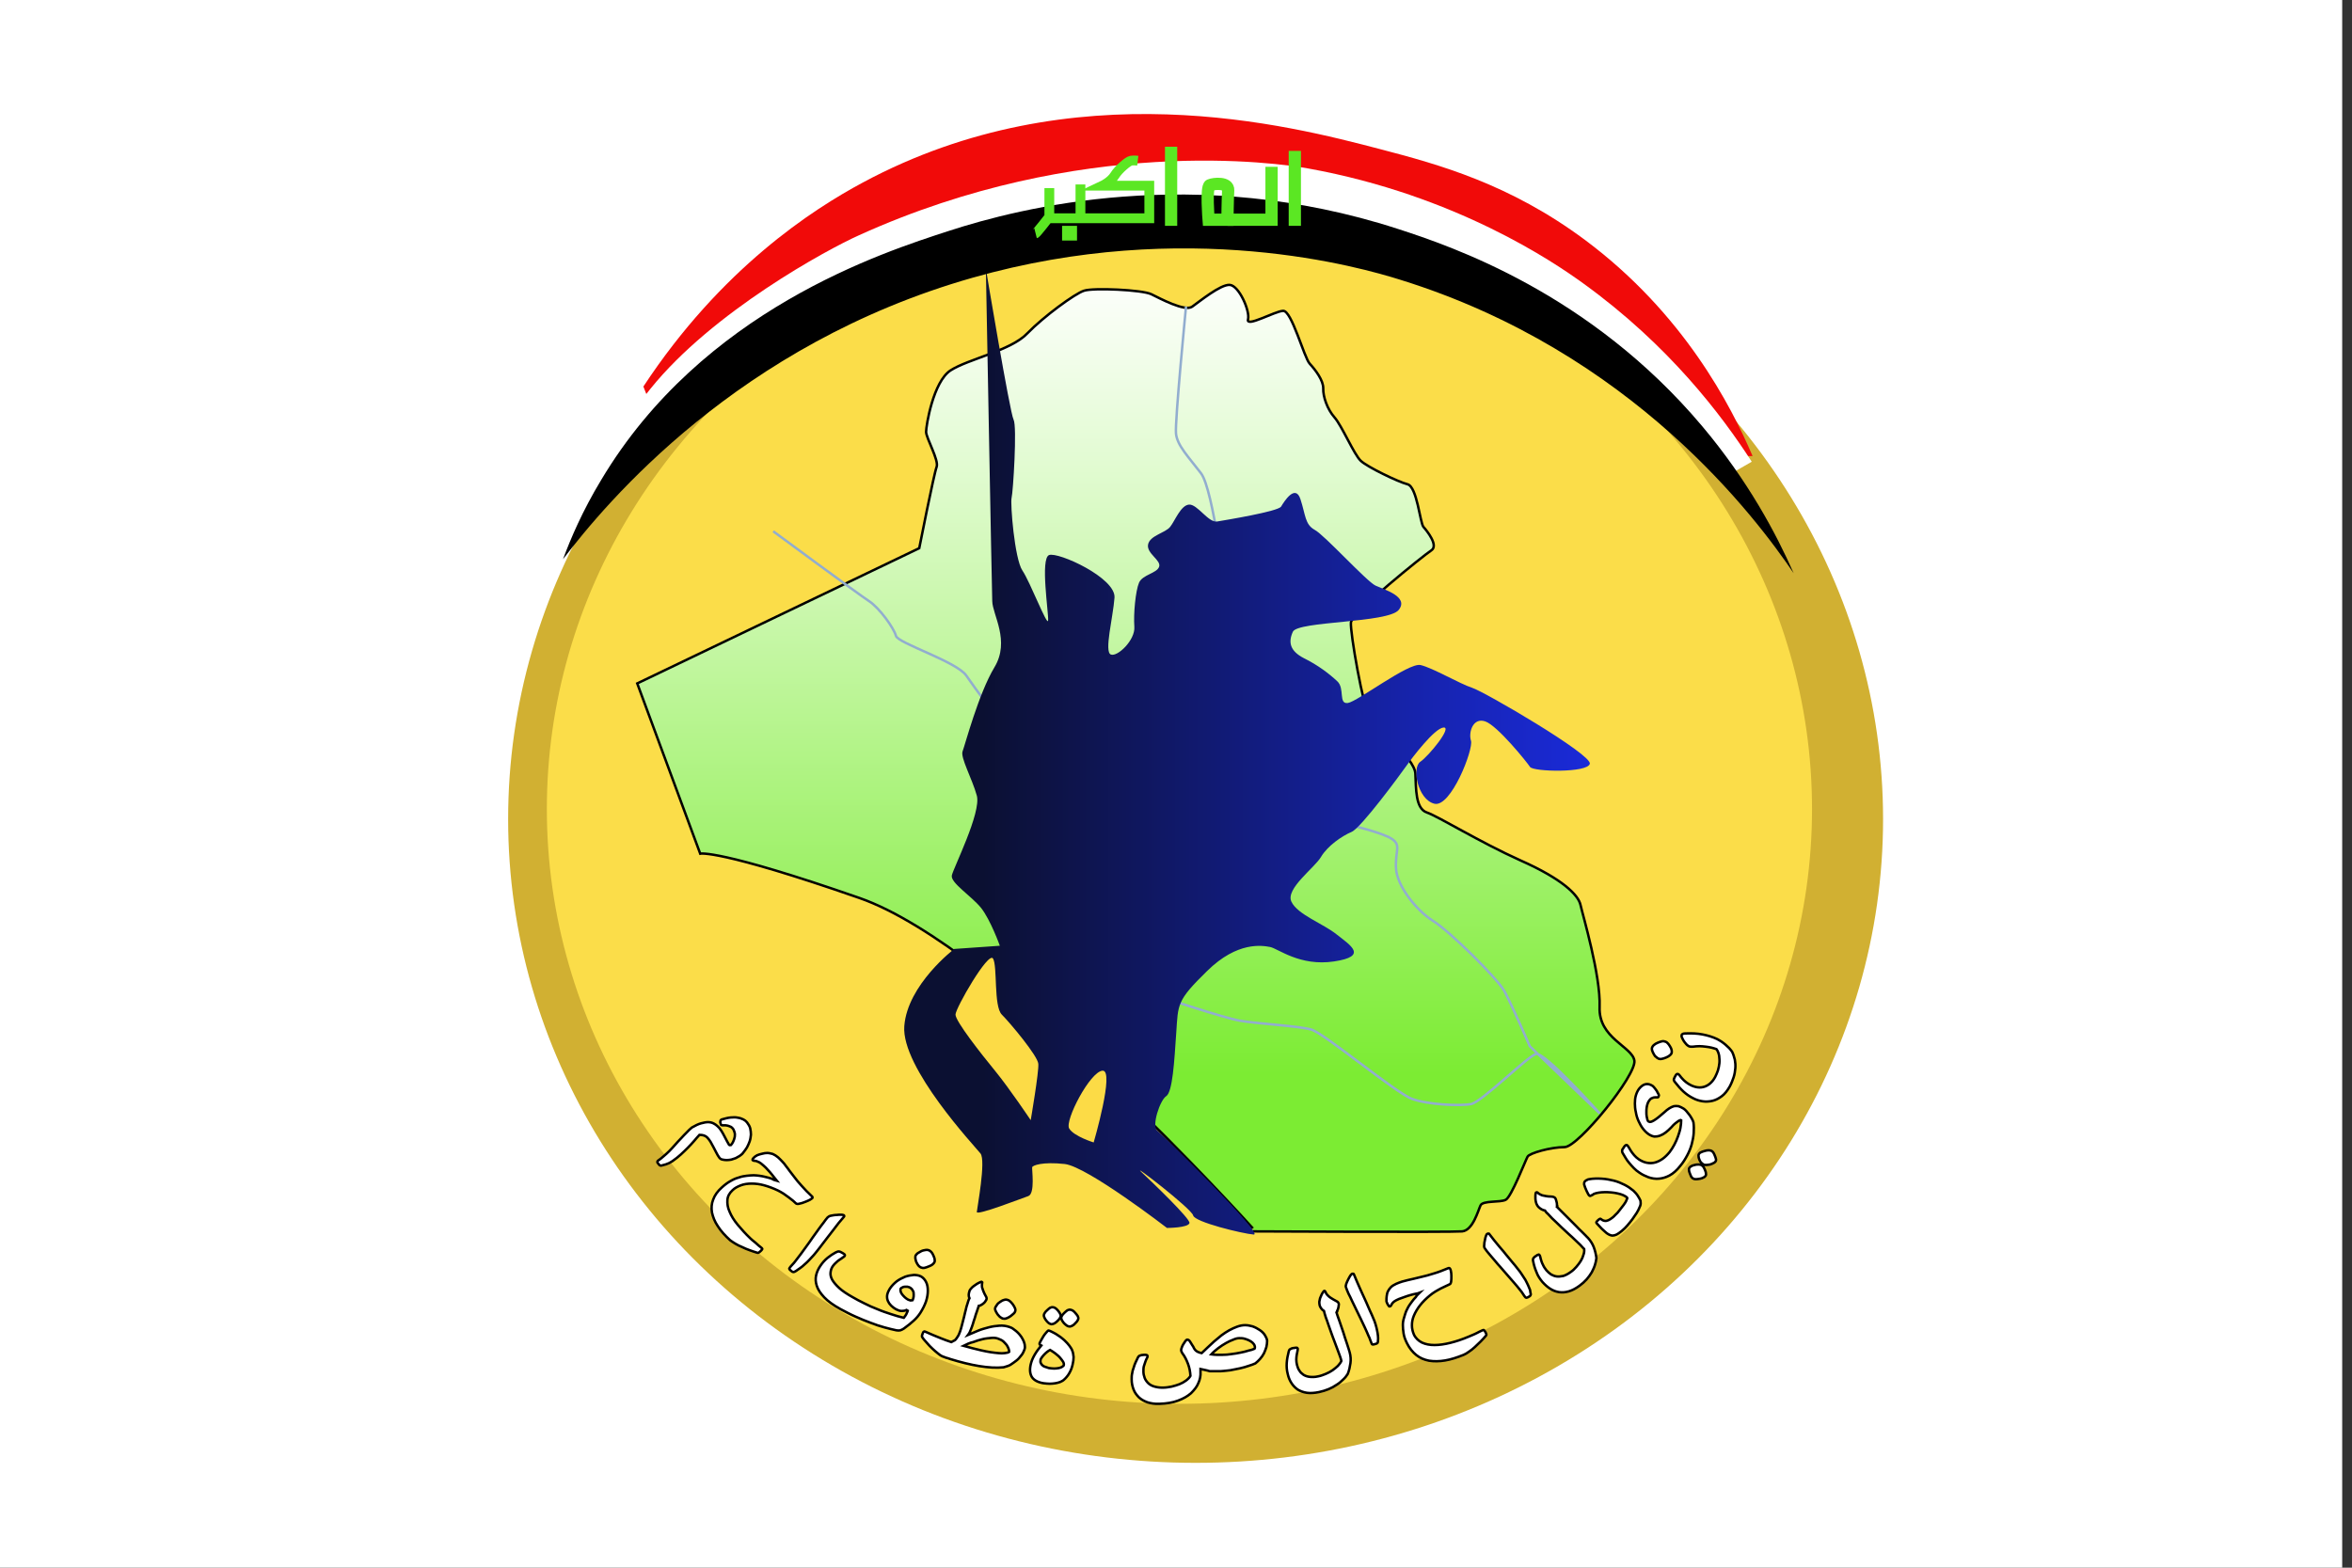 <?xml version="1.0" encoding="utf-8"?>
<!-- Generator: Adobe Illustrator 26.3.1, SVG Export Plug-In . SVG Version: 6.00 Build 0)  -->
<svg version="1.1" id="Layer_1" xmlns="http://www.w3.org/2000/svg" xmlns:xlink="http://www.w3.org/1999/xlink" x="0px" y="0px"
	 viewBox="0 0 960 640" style="enable-background:new 0 0 960 640;" xml:space="preserve">
<rect x="0" y="0" width="960" height="640" fill="#333333" stroke="none"/>
<style type="text/css">
	.st0{fill:#FFFFFF;}
	.st1{fill:#D1B032;}
	.st2{fill:#FBDD49;}
	.st3{fill:url(#SVGID_1_);stroke:#000000;stroke-miterlimit:10;}
	.st4{fill:#FFFFFF;stroke:#000000;stroke-miterlimit:10;}
	.st5{fill:none;stroke:#92ADCF;stroke-miterlimit:10;}
	.st6{fill:url(#SVGID_00000001646970558621547710000009147676498802802578_);}
	.st7{fill:#F10A09;}
	.st8{fill:#FCDB46;}
	.st9{fill:none;stroke:#5BE723;stroke-width:4;stroke-miterlimit:10;}
	.st10{fill:#5BE723;}
	.st11{fill:none;stroke:#5BE723;stroke-width:5;stroke-miterlimit:10;}
	.st12{fill:none;}
</style>
<rect class="st0" width="956" height="640"/>
<ellipse class="st1" cx="488" cy="334.4" rx="280.6" ry="262.8"/>
<ellipse class="st2" cx="481.4" cy="330.3" rx="258.2" ry="242.8"/>
<linearGradient id="SVGID_1_" gradientUnits="userSpaceOnUse" x1="463.612" y1="113.313" x2="463.612" y2="533.199" gradientTransform="matrix(1 0 0 -1 0 642)">
	<stop  offset="0.215" style="stop-color:#7CEC33"/>
	<stop  offset="0.379" style="stop-color:#99F060"/>
	<stop  offset="0.809" style="stop-color:#E2FBD2"/>
	<stop  offset="1" style="stop-color:#FFFFFF"/>
</linearGradient>
<path class="st3" d="M511.4,501.5c0,0-103.2-114.9-160.6-134.9s-65-18.1-65-18.1L260.1,279l115.1-55.2c0,0,6-30.4,7.1-33.2
	c1-2.7-4.3-11.8-4.3-14.3s2.9-20.5,10-25.1s24.7-8.1,31.3-15.1c6.7-6.9,19.4-16.2,23.1-17.4c3.7-1.3,23.8-0.4,27.5,1.4
	s13.7,7.2,16.7,5.1s11.5-9.1,15.3-8.9s8.4,10.7,7.5,14.1c-0.9,3.4,10.8-3.3,14.3-3.5c3.5-0.3,8.6,19.2,10.9,21.6
	c2.3,2.5,5.6,6.8,5.5,10.1s1.6,8.4,4.6,11.8c3,3.4,8,15.2,10.7,17.7c2.6,2.5,15.2,8.6,19.1,9.6c3.9,1,5.1,15.8,6.5,17.4
	c1.4,1.6,6.3,7.6,3.2,9.6s-32.4,25.6-32.8,29.4c-0.4,3.8,5,35,7.7,39s18.3,16.4,18.6,22.7c0.3,6.2,0,14.3,4.7,15.9
	s21.4,12,38.3,19.6c16.9,7.5,23.5,14,24.4,18.1s8.3,28.9,7.8,41.7c-0.5,12.8,13.3,16.1,14.2,21.9c0.9,5.9-22.9,35.3-28.5,35.3
	c-5.7,0-14.4,2.5-15.1,3.9c-0.8,1.4-6.6,16.4-8.9,17.6c-2.3,1.2-9.3,0.2-10.3,2.3c-1,2.1-3.1,10.2-7.5,10.6c-4.3,0.4-85.6,0-85.6,0"
	/>
<g>
	<path class="st4" d="M301.9,471.9c-0.5,0.3-1,0.6-1.6,0.9c-0.6,0.2-1.2,0.4-1.8,0.6c-0.6,0.1-1.3,0.2-1.9,0.2s-1.2-0.1-1.7-0.2
		c-0.6-0.1-1-0.4-1.3-0.8c-0.4-0.6-0.9-1.3-1.2-2c-0.4-0.8-0.8-1.5-1.2-2.3c-0.4-0.8-0.8-1.5-1.2-2.2c-0.4-0.7-0.9-1.2-1.3-1.7
		c-0.8-0.8-1.8-1.1-3.2-1.1c-0.7,0.8-1.5,1.6-2.2,2.5c-0.8,0.9-1.6,1.8-2.5,2.7c-0.9,0.9-1.8,1.8-2.9,2.8c-1,0.9-2.1,1.8-3.4,2.7
		c-0.3,0.2-0.6,0.4-1,0.6s-0.7,0.4-1.1,0.5c-0.4,0.2-0.8,0.3-1.2,0.4c-0.4,0.1-0.7,0.2-1.1,0.3c-0.2,0.1-0.4,0.1-0.6,0
		c-0.2,0-0.4-0.2-0.7-0.6c-0.3-0.4-0.5-0.6-0.5-0.8c0-0.2,0.1-0.4,0.2-0.5c0.9-0.6,1.6-1.2,2.4-1.9c0.7-0.6,1.5-1.3,2.2-2
		c0.9-0.9,1.7-1.8,2.5-2.7c0.8-0.9,1.6-1.8,2.4-2.6c0.8-0.9,1.6-1.7,2.3-2.4c0.7-0.8,1.4-1.4,2.1-2c1.4-0.8,2.6-1.4,3.7-1.7
		c1.1-0.3,2.1-0.5,2.9-0.5s1.6,0.2,2.2,0.5s1.2,0.7,1.6,1.1c0.6,0.5,1.1,1.1,1.6,1.9s0.9,1.5,1.3,2.3s0.8,1.5,1.1,2.1
		c0.3,0.6,0.6,1.1,0.8,1.4c0.1,0.1,0.3,0.1,0.4,0.1c0.2-0.1,0.3-0.1,0.4-0.1c0.7-0.8,1.2-1.9,1.5-3.3c0.1-0.6,0.1-1.3-0.1-1.9
		s-0.4-1.2-0.8-1.6c-0.3-0.3-0.6-0.6-1-0.7c-0.4-0.2-0.8-0.3-1.2-0.4c-0.4-0.1-0.8-0.1-1.1-0.1c-0.4,0-0.6,0-0.9,0
		c-0.2,0-0.3-0.1-0.5-0.2c-0.1-0.2-0.2-0.5-0.3-0.9c0-0.4,0-0.7,0.1-0.9c0.1-0.2,0.3-0.3,0.5-0.4c1.4-0.4,2.6-0.7,3.7-0.8
		c1.1-0.1,2.1-0.1,2.9,0.1c0.8,0.1,1.6,0.4,2.2,0.7c0.6,0.3,1.1,0.7,1.5,1.2c0.6,0.8,1.1,1.6,1.3,2.4c0.2,0.9,0.3,1.8,0.3,2.6
		c-0.1,0.9-0.2,1.8-0.5,2.7c-0.3,0.9-0.7,1.7-1.1,2.5c-0.5,0.8-1,1.5-1.5,2.1C303.1,471,302.5,471.5,301.9,471.9z"/>
	<path class="st4" d="M317.2,482.1c-0.3-0.4-0.7-0.8-1.1-1.3s-0.8-1-1.2-1.5c-0.4-0.5-0.9-1.1-1.5-1.7c-0.5-0.6-1.1-1.2-1.8-1.8
		c-0.7-0.6-1.3-1.1-1.7-1.3c-0.5-0.2-0.9-0.4-1.2-0.5c-0.3-0.1-0.6-0.1-0.8-0.1c-0.2,0-0.4-0.1-0.6-0.2s-0.2-0.3-0.1-0.5
		s0.3-0.4,0.6-0.7c0.3-0.3,0.6-0.5,0.8-0.6c0.2-0.1,0.4-0.2,0.5-0.3c0.6-0.2,1.3-0.5,2-0.6c0.7-0.2,1.4-0.3,2.1-0.3s1.4,0.2,2.2,0.4
		c0.7,0.3,1.5,0.8,2.2,1.4s1.2,1.2,1.7,1.7s1,1.1,1.4,1.7c0.5,0.6,1,1.3,1.5,2s1.2,1.6,2,2.6c0.8,1.1,1.8,2.3,3,3.6
		c1.2,1.4,2.6,2.8,4.3,4.4c0.2,0.2,0.2,0.4,0,0.7c-0.1,0.1-0.4,0.3-0.9,0.6c-0.5,0.3-1.1,0.5-1.8,0.8c-1,0.4-1.8,0.7-2.5,0.8
		c-0.7,0.2-1.1,0.1-1.4-0.1c-0.3-0.3-0.7-0.6-1.2-1.1c-0.5-0.4-1.1-0.9-1.8-1.4c-0.7-0.5-1.4-1-2.1-1.5c-0.8-0.5-1.5-0.9-2.3-1.3
		c-1.9-0.9-3.8-1.6-5.6-2.1c-1.8-0.5-3.5-0.7-5.1-0.7s-3.1,0.2-4.4,0.7s-2.5,1.1-3.4,2c-1.3,1.2-2,2.5-2.1,4s0.1,3.1,0.9,4.8
		c0.7,1.7,1.8,3.5,3.3,5.3s3.2,3.7,5.1,5.5c0.5,0.5,1,0.9,1.5,1.3s1,0.8,1.4,1.2c0.4,0.4,0.8,0.7,1.2,1c0.3,0.3,0.6,0.5,0.7,0.6
		s0.2,0.3,0.1,0.4c-0.1,0.2-0.3,0.4-0.6,0.7c-0.4,0.4-0.7,0.6-0.9,0.7c-0.2,0.1-0.4,0.1-0.6,0c-0.9-0.3-2-0.6-3-1
		c-1.1-0.4-2.1-0.8-3.1-1.3c-1-0.4-2-0.9-2.8-1.4c-0.9-0.5-1.5-1-2.1-1.4c-2.1-1.9-3.8-3.8-5-5.7c-1.3-1.9-2-3.8-2.4-5.6
		c-0.3-1.8-0.2-3.6,0.5-5.3c0.6-1.7,1.8-3.4,3.5-4.9c1.2-1.1,2.4-2,3.5-2.6c1.2-0.7,2.3-1.2,3.5-1.5c1.1-0.4,2.2-0.6,3.2-0.7
		s2-0.2,2.8-0.2c0.7,0,1.5,0.1,2.4,0.2c0.8,0.1,1.7,0.3,2.5,0.5s1.7,0.4,2.5,0.7C315.6,481.6,316.4,481.9,317.2,482.1L317.2,482.1z"
		/>
	<path class="st4" d="M324.3,519.2c-0.2,0.1-0.4,0.1-0.6,0.1s-0.5-0.2-0.8-0.5c-0.4-0.3-0.6-0.5-0.7-0.7s-0.1-0.3,0.1-0.5
		c0.3-0.4,0.6-0.8,1.1-1.3s0.9-1,1.2-1.4c0.7-0.9,1.5-1.9,2.3-3c0.8-1.1,1.6-2.2,2.4-3.3c0.8-1.1,1.6-2.2,2.4-3.4
		c0.8-1.1,1.6-2.2,2.3-3.2c0.7-1,1.4-1.9,2.1-2.8c0.6-0.9,1.2-1.6,1.7-2.2c0.3-0.3,0.8-0.6,1.4-0.7s1.4-0.3,2.3-0.3
		c0.6-0.1,1.2-0.1,1.8-0.1c0.5,0,0.9,0.1,1.1,0.2c0.1,0.1,0.2,0.2,0.2,0.3c0,0.1,0,0.2-0.1,0.3c-0.7,0.8-1.4,1.7-2.2,2.6
		c-0.8,1-1.5,1.9-2.3,3c-0.8,1-1.6,2.1-2.4,3.1s-1.6,2.1-2.3,3c-0.7,1-1.5,1.9-2.1,2.7c-0.7,0.9-1.3,1.6-1.9,2.2
		c-0.6,0.7-1.3,1.4-1.9,2c-0.7,0.6-1.3,1.2-1.9,1.7s-1.2,0.9-1.8,1.3C325.2,518.7,324.7,519,324.3,519.2z"/>
	<path class="st4" d="M365.9,543.1c-1.4-0.3-3.1-0.7-4.9-1.2s-3.7-1.1-5.7-1.9c-2-0.7-4-1.6-6.1-2.5s-4.1-2-6.2-3.1
		c-2.9-1.6-5.1-3.2-6.6-4.8s-2.5-3.1-3-4.6s-0.6-2.9-0.3-4.3c0.3-1.4,0.9-2.7,1.8-4c0.8-1.2,1.8-2.3,2.9-3.2s2.2-1.6,3.3-2.2
		c0.2-0.1,0.5-0.2,0.7-0.3s0.4-0.1,0.6-0.1s0.4,0.1,0.7,0.2c0.2,0.1,0.5,0.3,0.9,0.5s0.7,0.5,0.8,0.6c0.1,0.2,0.1,0.3,0,0.5
		s-0.3,0.4-0.7,0.6c-0.4,0.3-0.8,0.6-1.3,0.9s-1,0.7-1.5,1.2c-0.5,0.4-0.9,0.9-1.3,1.4c-0.6,0.8-0.9,1.7-1,2.7s0.1,1.9,0.7,3
		c0.6,1,1.5,2.1,2.8,3.3s3.1,2.4,5.4,3.7c1.5,0.9,3.1,1.7,4.9,2.6c1.8,0.9,3.5,1.7,5.4,2.4c1.8,0.8,3.7,1.4,5.5,2s3.5,1.1,5.2,1.5
		c0.1-0.1,0.2-0.2,0.3-0.4c0.1-0.2,0.2-0.3,0.3-0.4c0.3-0.4,0.5-0.8,0.6-1.1c0.2-0.3,0.3-0.7,0.4-1l-0.5-0.3c-0.6,0.3-1.2,0.4-2,0.4
		s-1.5-0.3-2.3-0.7c-0.7-0.4-1.4-0.9-2-1.5s-1-1.2-1.3-1.9s-0.4-1.5-0.3-2.3s0.5-1.7,1.1-2.7c0.8-1.2,1.7-2.1,2.8-3
		c1.1-0.8,2.3-1.4,3.5-1.9c1.2-0.4,2.4-0.6,3.5-0.7c1.1,0,2.1,0.2,2.9,0.6c0.9,0.5,1.6,1.3,2.1,2.3s0.7,2.2,0.7,3.5
		s-0.2,2.7-0.7,4.3c-0.5,1.5-1.3,3.1-2.3,4.7c-0.7,1.1-1.6,2.2-2.7,3.2s-2.4,2.1-4.1,3.3c-0.4,0.3-0.9,0.5-1.4,0.7
		C367.1,543.2,366.5,543.2,365.9,543.1z M372.5,530.8c0.2-0.4,0.3-0.9,0.4-1.4s0-1,0-1.5s-0.2-0.9-0.5-1.3c-0.2-0.4-0.6-0.7-0.9-0.9
		s-0.7-0.3-1.1-0.4c-0.4,0-0.7,0-1.1,0s-0.7,0.1-1,0.3c-0.3,0.1-0.6,0.3-0.7,0.5c-0.1,0.3-0.1,0.7,0,1.1c0.1,0.4,0.3,0.8,0.6,1.2
		c0.3,0.4,0.7,0.8,1.1,1.2s0.9,0.7,1.4,1c0.2,0.1,0.5,0.2,0.9,0.3C371.8,530.9,372.1,530.9,372.5,530.8z M376,510.8
		c0.6-0.3,1.2-0.4,1.8-0.5c0.6-0.1,1.1,0,1.5,0.2c0.2,0.1,0.5,0.3,0.8,0.6c0.3,0.3,0.6,0.8,0.9,1.5c0.3,0.7,0.5,1.2,0.5,1.7
		c0.1,0.5,0,0.9-0.3,1.3c-0.2,0.2-0.4,0.5-0.7,0.7c-0.3,0.2-0.8,0.5-1.4,0.7c-0.7,0.3-1.3,0.5-1.8,0.6c-0.6,0.1-1,0-1.5-0.2
		c-0.2-0.1-0.5-0.3-0.8-0.6s-0.6-0.8-0.9-1.4c-0.3-0.6-0.4-1.2-0.5-1.8c0-0.5,0-1,0.3-1.3c0.2-0.2,0.4-0.5,0.7-0.7
		C374.9,511.4,375.4,511.1,376,510.8z"/>
	<path class="st4" d="M409.6,558.2c-2.9,0.3-6.2,0.1-9.9-0.5c-3.7-0.6-7.7-1.6-11.9-2.9c-0.5-0.2-1.1-0.4-1.6-0.5
		c-0.5-0.2-1.1-0.4-1.6-0.6c-0.5-0.2-1.1-0.6-1.8-1.2c-0.7-0.5-1.4-1.2-2.2-1.9c-0.8-0.7-1.5-1.5-2.2-2.3s-1.4-1.5-1.9-2.3
		c-0.1-0.1-0.2-0.3-0.2-0.5s0.1-0.6,0.3-1.1c0.1-0.4,0.3-0.6,0.4-0.7c0.1-0.1,0.3-0.2,0.5-0.1c0.2,0.1,0.6,0.2,1.2,0.5
		s1.4,0.6,2.3,1s2,0.8,3.2,1.3s2.6,1,4.1,1.5l1.5-0.8c0.2-0.2,0.4-0.4,0.6-0.7s0.4-0.6,0.6-0.9c0.2-0.3,0.4-0.7,0.5-1
		c0.2-0.4,0.3-0.7,0.4-1c0.3-0.8,0.5-1.7,0.8-2.8c0.3-1,0.5-2.1,0.8-3.1c0.2-1,0.5-2,0.7-2.9s0.4-1.7,0.6-2.2
		c0.1-0.4,0.3-0.9,0.4-1.3c0.1-0.4,0.3-0.8,0.5-1.2c-0.2-0.4-0.3-0.8-0.3-1.3s0.1-1,0.3-1.6c0.1-0.4,0.4-0.8,0.7-1.1
		c0.3-0.4,0.7-0.7,1.1-1s0.9-0.6,1.3-0.9c0.5-0.3,1-0.5,1.4-0.7c0.2-0.1,0.3-0.1,0.5-0.1c0.2,0.1,0.3,0.2,0.2,0.4
		c-0.1,0.4-0.1,0.8-0.1,1.1c0,0.4,0,0.8,0.2,1.2c0.1,0.4,0.3,0.9,0.5,1.4s0.5,1.1,0.9,1.8c0.2,0.3,0.3,0.6,0.3,0.8s0,0.4-0.1,0.6
		c-0.1,0.2-0.3,0.5-0.5,0.8s-0.5,0.6-0.8,0.8s-0.6,0.5-0.9,0.6c-0.3,0.2-0.6,0.3-0.9,0.3c-0.3,0.8-0.5,1.5-0.8,2.4
		c-0.3,0.8-0.6,1.7-0.8,2.5c-0.3,0.9-0.6,1.7-0.8,2.5c-0.3,0.8-0.5,1.6-0.8,2.2c-0.2,0.4-0.3,0.8-0.5,1.2s-0.4,0.7-0.7,1.1
		c1.2-0.5,2.5-1.1,4-1.7c1.4-0.6,2.9-1,4.4-1.4s3-0.6,4.4-0.7c1.5-0.1,2.8,0.1,4,0.5c0.7,0.2,1.3,0.5,1.9,1c0.6,0.4,1.2,0.9,1.7,1.4
		s1,1.1,1.4,1.7c0.4,0.6,0.7,1.2,1,1.9c0.2,0.6,0.4,1.2,0.4,1.8c0.1,0.6,0,1.1-0.2,1.6c-0.3,0.8-0.7,1.6-1.3,2.3
		c-0.6,0.8-1.2,1.5-2,2.1s-1.6,1.2-2.4,1.7S410.4,557.9,409.6,558.2z M393.3,549.4c1.2,0.3,2.4,0.7,3.6,1c1.3,0.3,2.5,0.6,3.7,0.9
		c1.2,0.3,2.5,0.5,3.6,0.7c1.2,0.2,2.3,0.3,3.3,0.4c1,0.1,1.9,0.1,2.6,0c0.8-0.1,1.4-0.2,1.8-0.5c0-0.3,0-0.7-0.2-1.2
		s-0.4-1-0.8-1.6c-0.4-0.5-0.9-1-1.4-1.5c-0.6-0.5-1.3-0.8-2.1-1.1c-0.8-0.3-1.7-0.4-2.8-0.3c-1.1,0.1-2.3,0.2-3.5,0.5
		c-1.3,0.3-2.6,0.7-3.9,1.2C395.8,548.2,394.5,548.8,393.3,549.4z M408.2,531.5c0.6-0.4,1.1-0.7,1.6-0.8c0.5-0.2,1-0.2,1.5,0
		c0.3,0.1,0.6,0.2,0.9,0.5c0.3,0.2,0.7,0.7,1.2,1.3c0.4,0.6,0.7,1.1,0.9,1.6c0.2,0.5,0.2,0.9,0,1.4c-0.1,0.3-0.3,0.5-0.6,0.8
		c-0.3,0.3-0.7,0.6-1.2,1c-0.6,0.4-1.1,0.7-1.7,0.9c-0.5,0.2-1,0.2-1.5,0.1c-0.2-0.1-0.5-0.2-0.9-0.5c-0.4-0.2-0.7-0.7-1.2-1.2
		c-0.4-0.6-0.7-1.1-0.9-1.6c-0.2-0.5-0.2-1,0-1.3c0.1-0.3,0.3-0.5,0.5-0.8C407.2,532.2,407.6,531.9,408.2,531.5z"/>
	<path class="st4" d="M428.1,543.2c0.3,0.1,0.7,0.2,1.2,0.5c0.5,0.2,1.1,0.6,1.7,0.9c0.6,0.4,1.2,0.8,1.8,1.2
		c0.6,0.5,1.2,0.9,1.7,1.4c0.8,0.8,1.5,1.5,2,2.2s1,1.4,1.2,2.1c0.3,0.7,0.4,1.6,0.5,2.5c0,0.9-0.1,1.9-0.4,3.1
		c-0.1,0.5-0.3,1.1-0.5,1.7c-0.2,0.6-0.5,1.1-0.8,1.7c-0.3,0.6-0.7,1.1-1.1,1.6s-0.9,1-1.4,1.4c-0.3,0.2-0.8,0.5-1.3,0.7
		c-0.6,0.2-1.2,0.4-1.9,0.5c-0.7,0.1-1.5,0.2-2.3,0.2s-1.7-0.1-2.6-0.2c-2.4-0.4-3.9-1.3-4.7-2.5c-0.8-1.3-1-3-0.5-5.2
		c0.1-0.6,0.4-1.3,0.6-1.9c0.3-0.7,0.6-1.3,1-2s0.8-1.3,1.3-2c0.5-0.6,0.9-1.2,1.4-1.8c-0.2-0.1-0.3-0.2-0.5-0.3s-0.2-0.3-0.2-0.5
		s0.1-0.4,0.3-0.7c0.2-0.3,0.3-0.7,0.6-1.1c0.2-0.4,0.5-0.8,0.7-1.2c0.3-0.4,0.5-0.8,0.8-1.1s0.5-0.6,0.7-0.8
		C427.8,543.2,427.9,543.1,428.1,543.2z M434.2,557.3c0.1-0.4,0-0.9-0.3-1.4s-0.8-1.1-1.3-1.7c-0.5-0.6-1.2-1.1-1.9-1.7
		c-0.7-0.5-1.4-1-2.1-1.4c-0.4,0.2-0.8,0.5-1.2,0.8c-0.4,0.3-0.8,0.7-1.2,1.1c-0.4,0.4-0.7,0.8-1,1.2s-0.5,0.8-0.5,1.1
		c-0.1,0.3,0,0.6,0,0.9c0.1,0.3,0.3,0.6,0.5,0.9c0.3,0.3,0.6,0.6,1.1,0.8s1.1,0.4,1.8,0.6c0.8,0.1,1.5,0.2,2.2,0.2s1.3-0.1,1.9-0.2
		c0.6-0.1,1-0.3,1.3-0.5C434,557.7,434.2,557.5,434.2,557.3z M427.4,534.9c0.4-0.4,0.8-0.7,1.2-1c0.4-0.2,0.8-0.3,1.3-0.2
		c0.2,0,0.5,0.1,0.8,0.3s0.7,0.5,1.1,1s0.7,0.9,0.9,1.3c0.2,0.4,0.3,0.8,0.2,1.2c-0.1,0.2-0.2,0.5-0.4,0.8c-0.2,0.3-0.5,0.6-0.9,1
		s-0.9,0.8-1.3,1s-0.8,0.3-1.2,0.3c-0.2,0-0.5-0.2-0.8-0.3c-0.3-0.2-0.7-0.5-1.1-1s-0.7-0.9-0.9-1.4c-0.2-0.4-0.3-0.8-0.2-1.2
		c0.1-0.3,0.2-0.6,0.4-0.8C426.6,535.7,426.9,535.3,427.4,534.9z M434.5,535.9c0.4-0.4,0.8-0.7,1.2-1c0.4-0.2,0.9-0.3,1.3-0.2
		c0.2,0,0.5,0.2,0.8,0.3c0.3,0.2,0.7,0.5,1.1,1s0.8,0.9,1,1.3c0.2,0.4,0.3,0.8,0.2,1.2c-0.1,0.2-0.2,0.5-0.4,0.8
		c-0.2,0.3-0.5,0.6-0.9,1c-0.4,0.5-0.9,0.8-1.3,1s-0.8,0.3-1.2,0.2c-0.2,0-0.5-0.1-0.8-0.3s-0.7-0.5-1.2-1c-0.4-0.5-0.7-0.9-0.9-1.3
		c-0.2-0.4-0.3-0.8-0.2-1.2c0.1-0.3,0.2-0.5,0.4-0.8S434.1,536.3,434.5,535.9z"/>
	<path class="st4" d="M490,558.9c0,0.2,0,0.4,0,0.6c0,0.2,0,0.4,0,0.6c0.1,1.5-0.2,3.1-0.9,4.6c-0.6,1.5-1.7,2.8-3,4.1
		c-1.4,1.2-3.1,2.2-5.3,3c-2.1,0.8-4.6,1.2-7.6,1.3c-1.8,0.1-3.5-0.2-4.8-0.6c-1.4-0.5-2.5-1.1-3.5-2c-0.9-0.9-1.7-1.9-2.2-3.2
		s-0.8-2.6-0.8-4.2c0-0.8,0-1.6,0.2-2.4c0.1-0.8,0.3-1.6,0.6-2.3c0.2-0.8,0.5-1.5,0.8-2.2s0.6-1.3,0.9-1.9c0.1-0.2,0.2-0.4,0.4-0.6
		c0.1-0.1,0.3-0.3,0.5-0.3c0.2-0.1,0.4-0.1,0.7-0.2c0.3,0,0.6-0.1,1-0.1c0.5,0,0.9,0,1.1,0.1s0.3,0.2,0.3,0.5c0,0.2-0.1,0.5-0.3,0.8
		c-0.2,0.4-0.4,0.8-0.6,1.4c-0.2,0.5-0.4,1.1-0.6,1.8s-0.2,1.4-0.2,2.2c0,0.9,0.2,1.8,0.5,2.6s0.8,1.5,1.4,2.1s1.4,1.1,2.4,1.4
		c1,0.3,2.1,0.5,3.5,0.5c1.3,0,2.5-0.2,3.6-0.4c1.2-0.3,2.3-0.6,3.3-1s1.9-0.9,2.7-1.5c0.8-0.6,1.4-1.2,1.8-1.9
		c-0.1-1.7-0.4-3.3-1-4.9c-0.6-1.6-1.3-3-2.2-4.2c-0.2-0.2-0.3-0.5-0.4-0.7s-0.2-0.5-0.2-0.7c0-0.3,0.1-0.7,0.3-1.2
		c0.2-0.5,0.4-1,0.7-1.4c0.3-0.5,0.6-0.9,0.8-1.2c0.3-0.3,0.5-0.5,0.7-0.5s0.4,0.1,0.6,0.2c0.2,0.1,0.4,0.4,0.6,0.7
		c0.3,0.4,0.5,0.9,0.8,1.3c0.3,0.4,0.6,0.9,0.8,1.4c0.4,0.7,0.9,1.1,1.5,1.4c0.6,0.3,1.1,0.4,1.6,0.5c0.7-0.6,1.4-1.4,2.3-2.2
		c0.8-0.8,1.8-1.6,2.7-2.5c1-0.8,2-1.7,3-2.5c1.1-0.8,2.1-1.5,3.2-2.1s2.2-1.1,3.3-1.5c1.1-0.4,2.2-0.6,3.2-0.6s2.1,0.2,3.1,0.5
		c1.1,0.4,2,0.9,2.9,1.5s1.6,1.3,2.1,2.1s0.8,1.5,0.9,2.2c0,0.9-0.1,1.7-0.3,2.6c-0.3,0.9-0.6,1.8-1,2.6s-1,1.6-1.6,2.3
		s-1.3,1.3-1.9,1.8c-0.7,0.3-1.6,0.7-2.7,1c-1.1,0.4-2.2,0.7-3.5,1s-2.6,0.5-4,0.8c-1.4,0.2-2.8,0.3-4.1,0.4c-1.4,0-2.8,0-4.3,0
		C492.6,559.4,491.3,559.2,490,558.9z M512.1,550.6c0.1-0.1,0.1-0.3,0.1-0.6c0-0.2,0-0.4-0.1-0.6c-0.1-0.4-0.4-0.8-0.8-1.2
		s-0.9-0.7-1.5-1s-1.2-0.5-1.9-0.7c-0.7-0.2-1.4-0.2-2.1-0.2s-1.5,0.2-2.4,0.6c-1,0.4-2,0.8-3,1.4c-1.1,0.6-2.1,1.3-3.2,2.1
		c-1,0.8-2,1.6-2.8,2.5c0.8,0.1,1.5,0.2,2.2,0.2s1.5,0,2.3,0c1.2,0,2.5-0.1,3.7-0.3c1.3-0.2,2.5-0.3,3.7-0.6
		c1.2-0.2,2.2-0.5,3.2-0.8C510.6,551.2,511.4,550.9,512.1,550.6z"/>
	<path class="st4" d="M545.5,535.8c0.3,1,0.7,2.1,1.1,3.2c0.4,1.2,0.8,2.3,1.2,3.5s0.8,2.3,1.1,3.4c0.4,1.1,0.7,2.1,1,3
		s0.5,1.6,0.7,2.2c0.2,0.6,0.3,0.9,0.3,1c0.4,1.5,0.5,3,0.3,4.4s-0.5,2.9-1.1,4.4c-0.5,0.8-1.1,1.6-1.9,2.3
		c-0.8,0.8-1.6,1.5-2.6,2.1c-1,0.7-2.1,1.3-3.3,1.8s-2.5,0.9-3.9,1.2c-1.9,0.4-3.6,0.5-5,0.3s-2.7-0.7-3.7-1.3
		c-1-0.7-1.9-1.6-2.6-2.7c-0.7-1.1-1.2-2.3-1.5-3.7c-0.4-1.5-0.5-3-0.4-4.5s0.4-3.1,0.8-4.6c0.1-0.2,0.1-0.5,0.2-0.6
		c0.1-0.2,0.2-0.3,0.4-0.4c0.2-0.1,0.4-0.2,0.6-0.3c0.3-0.1,0.6-0.2,1-0.2c0.5-0.1,0.8-0.1,1.1-0.1c0.2,0,0.3,0.2,0.4,0.4
		c0,0.2,0,0.5-0.1,0.9s-0.2,0.9-0.3,1.5s-0.2,1.3-0.2,2s0.1,1.5,0.3,2.3s0.5,1.6,1,2.3c0.4,0.7,1,1.2,1.7,1.7
		c0.7,0.4,1.5,0.7,2.5,0.8s2.1,0.1,3.4-0.2c1.1-0.2,2.1-0.6,3.1-1s1.9-0.9,2.8-1.5c0.8-0.6,1.6-1.2,2.2-1.8c0.6-0.7,1.1-1.3,1.4-2
		c-0.1-0.5-0.3-1.2-0.6-2s-0.6-1.7-1-2.7s-0.8-2.1-1.2-3.2c-0.4-1.1-0.9-2.3-1.3-3.5c-0.4-1.2-0.8-2.3-1.2-3.4
		c-0.4-1.1-0.7-2.2-1.1-3.1c-0.1-0.5-0.3-0.9-0.4-1.3c-0.1-0.4-0.2-0.8-0.3-1.2c-0.4-0.2-0.7-0.5-1.1-1c-0.3-0.4-0.6-0.9-0.7-1.5
		c-0.1-0.4-0.1-0.8-0.1-1.3c0.1-0.5,0.2-0.9,0.3-1.4c0.2-0.5,0.4-0.9,0.6-1.4c0.2-0.5,0.5-0.9,0.8-1.3c0.1-0.2,0.2-0.3,0.3-0.3
		c0.2,0,0.3,0,0.4,0.2c0.2,0.4,0.3,0.7,0.5,1s0.5,0.6,0.8,0.9c0.3,0.3,0.7,0.6,1.2,0.9c0.5,0.3,1.1,0.7,1.9,1.1
		c0.4,0.2,0.7,0.4,0.8,0.5s0.2,0.3,0.3,0.5s0.1,0.5,0,0.9c0,0.4-0.1,0.7-0.2,1.1c-0.1,0.4-0.2,0.7-0.4,1
		C545.9,535.4,545.7,535.6,545.5,535.8z"/>
	<path class="st4" d="M562.4,547.8c0,0.2-0.1,0.4-0.2,0.5c-0.1,0.1-0.4,0.3-0.9,0.4c-0.4,0.1-0.8,0.2-1,0.2s-0.3-0.1-0.4-0.3
		c-0.2-0.4-0.4-0.9-0.6-1.5c-0.2-0.6-0.4-1.2-0.7-1.7c-0.4-1.1-1-2.2-1.5-3.4c-0.6-1.2-1.1-2.4-1.7-3.6s-1.2-2.5-1.8-3.7
		s-1.2-2.4-1.7-3.5s-1-2.2-1.5-3.1c-0.4-1-0.8-1.8-1-2.5c-0.2-0.4-0.1-0.9,0.1-1.5c0.2-0.6,0.5-1.2,0.9-2c0.3-0.5,0.5-1,0.8-1.4
		s0.6-0.7,0.8-0.7c0.1,0,0.2,0,0.4,0c0.1,0,0.2,0.1,0.2,0.2c0.4,1,0.8,2,1.3,3.1s1,2.2,1.5,3.4s1.1,2.3,1.6,3.5s1.1,2.3,1.5,3.4
		c0.5,1.1,0.9,2.1,1.4,3.1c0.4,1,0.8,1.9,1.1,2.6c0.3,0.9,0.6,1.7,0.8,2.6c0.2,0.9,0.4,1.7,0.5,2.4c0.1,0.8,0.2,1.4,0.2,2.1
		S562.4,547.4,562.4,547.8z"/>
	<path class="st4" d="M579.4,527.8c-0.5,0.2-1.1,0.3-1.7,0.4c-0.6,0.1-1.3,0.3-2,0.5s-1.4,0.4-2.2,0.7s-1.6,0.6-2.5,0.9
		c-0.9,0.4-1.5,0.7-1.9,1s-0.7,0.6-0.9,0.9c-0.2,0.3-0.3,0.5-0.4,0.7c-0.1,0.2-0.2,0.3-0.4,0.4c-0.2,0.1-0.4,0.1-0.5-0.1
		c-0.1-0.1-0.3-0.4-0.5-0.7c-0.2-0.4-0.3-0.7-0.4-0.9c-0.1-0.2-0.1-0.4-0.1-0.6c0-0.6,0-1.3,0.1-1.9c0.1-0.7,0.2-1.3,0.5-1.9
		c0.3-0.6,0.7-1.2,1.2-1.7s1.3-1,2.2-1.4c0.8-0.4,1.6-0.6,2.4-0.9c0.7-0.2,1.5-0.4,2.3-0.6c0.8-0.2,1.6-0.4,2.6-0.6
		c0.9-0.2,2-0.5,3.3-0.8s2.9-0.7,4.7-1.3c1.8-0.5,3.8-1.3,6-2.2c0.3-0.1,0.5,0,0.7,0.3c0.1,0.1,0.2,0.4,0.3,0.9s0.2,1.1,0.2,1.9
		c0,1,0,1.8-0.1,2.4c-0.1,0.6-0.3,1-0.6,1.1c-0.4,0.2-0.9,0.4-1.5,0.7s-1.3,0.6-2.1,1c-0.7,0.4-1.5,0.8-2.3,1.3s-1.5,1-2.1,1.5
		c-1.6,1.3-3,2.7-4.1,4.1c-1.1,1.4-1.9,2.8-2.5,4.2s-0.8,2.7-0.8,4s0.3,2.5,0.8,3.7c0.7,1.5,1.9,2.6,3.3,3.3c1.5,0.7,3.2,1,5.1,1
		s4.1-0.3,6.5-0.9c2.4-0.6,4.8-1.4,7.4-2.5c0.6-0.3,1.3-0.5,1.9-0.8c0.6-0.3,1.2-0.5,1.7-0.8s1-0.5,1.4-0.7s0.7-0.3,0.9-0.4
		c0.2-0.1,0.3-0.1,0.5,0.1c0.1,0.1,0.3,0.4,0.5,0.7c0.2,0.5,0.4,0.8,0.4,1s-0.1,0.4-0.2,0.5c-0.6,0.7-1.3,1.5-2.1,2.3
		s-1.6,1.5-2.4,2.3c-0.8,0.7-1.6,1.4-2.4,1.9c-0.8,0.6-1.5,1-2.2,1.3c-2.7,1.1-5.2,1.9-7.6,2.3c-2.4,0.4-4.5,0.4-6.5,0.1
		c-2-0.4-3.7-1.1-5.2-2.3s-2.8-2.8-3.8-4.8c-0.7-1.4-1.2-2.7-1.4-4s-0.3-2.4-0.3-3.5s0.2-2.1,0.5-3s0.5-1.8,0.8-2.5
		c0.3-0.6,0.6-1.3,1-2s0.9-1.3,1.4-2s1-1.3,1.6-1.9C578.2,528.9,578.8,528.4,579.4,527.8L579.4,527.8z"/>
	<path class="st4" d="M624.8,528.3c0,0.2,0,0.4-0.1,0.5c-0.1,0.2-0.3,0.4-0.7,0.6c-0.4,0.2-0.7,0.4-0.9,0.4s-0.4-0.1-0.5-0.2
		c-0.3-0.3-0.6-0.8-1-1.4s-0.7-1.1-1.1-1.5c-0.7-0.9-1.5-1.9-2.4-2.9s-1.8-2.1-2.7-3.1s-1.8-2.1-2.7-3.1s-1.8-2-2.6-3
		s-1.6-1.8-2.3-2.7c-0.7-0.8-1.3-1.6-1.7-2.2c-0.3-0.4-0.4-0.8-0.3-1.4c0-0.6,0.1-1.3,0.3-2.1c0.1-0.6,0.2-1.1,0.4-1.6
		s0.3-0.8,0.6-0.9c0.1-0.1,0.2-0.1,0.4-0.1c0.1,0,0.2,0.1,0.3,0.1c0.6,0.8,1.3,1.7,2.1,2.7c0.8,0.9,1.5,1.9,2.4,2.9s1.7,2,2.5,3
		c0.8,1,1.7,2,2.4,2.9c0.8,0.9,1.5,1.8,2.2,2.7s1.3,1.6,1.7,2.3c0.5,0.8,1,1.5,1.5,2.3c0.4,0.8,0.8,1.5,1.1,2.2s0.6,1.4,0.8,1.9
		C624.6,527.4,624.7,527.9,624.8,528.3z"/>
	<path class="st4" d="M635.5,492.7c0.8,0.8,1.6,1.6,2.5,2.5s1.8,1.8,2.7,2.7c0.9,0.9,1.8,1.8,2.6,2.6c0.8,0.9,1.6,1.6,2.3,2.3
		c0.7,0.7,1.2,1.2,1.7,1.7c0.4,0.5,0.7,0.7,0.8,0.8c1.1,1.2,1.9,2.5,2.4,3.8s0.9,2.8,1.1,4.5c-0.1,0.9-0.3,1.9-0.6,2.8
		c-0.3,1-0.8,2-1.3,3c-0.6,1-1.3,2-2.1,2.9s-1.8,1.8-2.9,2.6c-1.5,1.1-3,1.9-4.4,2.3c-1.4,0.4-2.7,0.5-4,0.3s-2.5-0.7-3.6-1.4
		s-2.1-1.6-3.1-2.7c-1-1.2-1.9-2.5-2.4-3.9c-0.6-1.4-1.1-2.9-1.4-4.5c-0.1-0.3-0.1-0.5-0.1-0.7s0.1-0.4,0.1-0.5
		c0.1-0.2,0.2-0.3,0.4-0.5s0.4-0.4,0.8-0.6c0.4-0.3,0.7-0.5,0.9-0.5c0.2-0.1,0.4,0,0.5,0.2c0.1,0.1,0.2,0.4,0.3,0.8
		c0.1,0.4,0.2,0.9,0.4,1.5s0.4,1.2,0.8,1.9c0.3,0.7,0.8,1.3,1.3,2c0.6,0.7,1.2,1.2,1.9,1.7c0.7,0.4,1.5,0.7,2.3,0.8s1.7,0,2.7-0.2
		c0.9-0.3,1.9-0.8,3-1.6c0.9-0.6,1.6-1.3,2.3-2.1s1.3-1.6,1.8-2.4c0.5-0.8,0.9-1.7,1.1-2.5c0.3-0.8,0.4-1.6,0.3-2.4
		c-0.4-0.4-0.9-0.9-1.5-1.6c-0.6-0.6-1.4-1.3-2.2-2.1c-0.8-0.8-1.7-1.6-2.6-2.4c-0.9-0.9-1.9-1.7-2.8-2.6c-0.9-0.9-1.8-1.7-2.7-2.6
		c-0.9-0.8-1.7-1.6-2.4-2.4c-0.3-0.4-0.7-0.7-1-1s-0.6-0.6-0.8-1c-0.4-0.1-0.9-0.2-1.4-0.5s-0.9-0.6-1.3-1c-0.3-0.3-0.5-0.7-0.7-1.1
		s-0.3-0.9-0.4-1.4c-0.1-0.5-0.1-1-0.1-1.5s0-1,0.1-1.5c0-0.2,0.1-0.3,0.2-0.4c0.1-0.1,0.3-0.1,0.5,0c0.3,0.3,0.6,0.5,0.9,0.7
		c0.3,0.2,0.7,0.3,1.1,0.5c0.4,0.1,0.9,0.2,1.5,0.3c0.6,0.1,1.3,0.2,2.2,0.2c0.4,0,0.8,0.1,1,0.2s0.4,0.2,0.5,0.3
		c0.2,0.2,0.3,0.5,0.4,0.8c0.1,0.3,0.2,0.7,0.3,1.1s0.1,0.7,0.1,1.1C635.7,492.2,635.7,492.5,635.5,492.7z"/>
	<path class="st4" d="M669.5,492.2c-0.2,0.4-0.4,1-0.8,1.8c-0.4,0.8-0.9,1.6-1.5,2.4c-0.6,0.9-1.2,1.8-1.9,2.6
		c-0.7,0.9-1.4,1.7-2.1,2.4c-0.9,0.9-1.7,1.5-2.4,2s-1.3,0.8-1.8,0.9s-1,0.2-1.5,0c-0.4-0.1-0.9-0.3-1.3-0.6
		c-0.3-0.2-0.6-0.4-0.9-0.7c-0.3-0.3-0.7-0.6-1-0.9c-0.4-0.3-0.8-0.8-1.2-1.2c-0.5-0.5-0.9-1-1.4-1.5c-0.2-0.2-0.2-0.4-0.1-0.5
		c0.1-0.2,0.3-0.4,0.6-0.7c0.3-0.3,0.6-0.5,0.8-0.6s0.4,0,0.5,0.1c0.3,0.3,0.7,0.5,1,0.6c0.4,0.1,0.8,0.2,1.2,0.1
		c0.5-0.1,1-0.3,1.6-0.7c0.6-0.4,1.3-0.9,2-1.7c0.6-0.5,1.2-1.2,1.8-2s1.2-1.5,1.7-2.2s0.9-1.3,1.1-1.9c0.3-0.5,0.4-0.9,0.2-1
		c-0.4-0.4-1-0.7-1.6-1c-0.7-0.3-1.4-0.5-2.3-0.7c-0.8-0.2-1.7-0.3-2.6-0.4c-0.9-0.1-1.8-0.1-2.7-0.1s-1.7,0.1-2.4,0.2
		s-1.4,0.3-1.9,0.5c-0.2,0.1-0.3,0.2-0.4,0.3c-0.1,0.1-0.2,0.1-0.4,0.2s-0.4,0.2-0.6,0.3c-0.2,0.1-0.4,0-0.5-0.1s-0.3-0.3-0.5-0.7
		c-0.2-0.4-0.4-0.8-0.6-1.2c-0.2-0.5-0.4-0.9-0.6-1.4c-0.2-0.5-0.3-0.9-0.4-1.2c0-0.2,0-0.4,0-0.7c0-0.2,0.2-0.5,0.4-0.7
		s0.5-0.4,0.8-0.5c0.3-0.2,0.6-0.3,0.9-0.3c1.7-0.3,3.4-0.3,5.1-0.2c1.7,0.1,3.3,0.4,4.9,0.8c1.6,0.4,3,1,4.4,1.7s2.5,1.5,3.6,2.4
		c0.7,0.7,1.3,1.3,1.8,2.1c0.5,0.7,0.8,1.4,1.1,2C669.7,491,669.7,491.6,669.5,492.2z"/>
	<path class="st4" d="M677,446.8c0.1,0.2,0.1,0.4,0.1,0.5s-0.1,0.3-0.2,0.5c-0.1,0.2-0.3,0.2-0.6,0.2s-0.6,0-0.9,0
		c-0.3,0-0.7,0.1-1.1,0.3c-0.4,0.1-0.8,0.5-1.1,0.9s-0.5,0.8-0.7,1.3s-0.3,1.1-0.4,1.7c-0.1,0.6-0.1,1.2-0.1,1.8
		c0,0.6,0,1.2,0.1,1.7s0.2,1,0.3,1.4s0.3,0.7,0.6,0.8c0.4,0.3,1.1,0.1,2.1-0.5s2.4-1.7,4.2-3.3c0.7-0.7,1.4-1.2,2-1.6
		s1.3-0.7,1.9-0.9c0.6-0.1,1.2-0.1,1.9,0c0.6,0.2,1.3,0.5,2.1,1c0.4,0.3,0.8,0.6,1.2,1.1s0.8,1,1.2,1.5s0.7,1.1,1,1.6s0.5,1,0.6,1.4
		c0.2,1.4,0.2,2.9,0.1,4.4c-0.1,1.5-0.4,3-0.8,4.5c-0.4,1.5-1,3-1.8,4.5s-1.7,3-2.9,4.4c-1.4,1.8-2.9,3.1-4.4,3.9s-3,1.2-4.4,1.3
		c-1.4,0.1-2.8-0.1-4.2-0.6c-1.3-0.5-2.6-1.1-3.7-1.9c-0.8-0.5-1.5-1.1-2.2-1.8c-0.7-0.7-1.3-1.4-1.9-2.1c-0.6-0.7-1.1-1.4-1.5-2.1
		s-0.8-1.4-1.2-2c-0.1-0.2-0.2-0.4-0.2-0.6s0-0.4,0-0.5c0-0.2,0.1-0.4,0.3-0.6c0.1-0.2,0.3-0.5,0.5-0.8c0.3-0.4,0.5-0.6,0.7-0.7
		s0.4-0.1,0.6,0.1c0.2,0.1,0.3,0.4,0.6,0.8c0.2,0.4,0.5,0.9,0.9,1.5s0.8,1.1,1.3,1.7s1.2,1.2,1.9,1.7c1.1,0.7,2.2,1.2,3.3,1.4
		c1.1,0.2,2.2,0.2,3.3-0.1c1.1-0.3,2.1-0.8,3.1-1.5s2-1.7,2.9-2.8c0.7-0.9,1.3-1.9,1.9-3s1.1-2.3,1.5-3.4c0.4-1.2,0.8-2.3,1-3.5
		c0.2-1.1,0.3-2.2,0.3-3.1c-0.1-0.1-0.2-0.1-0.4,0c-0.2,0-0.4,0.2-0.8,0.4c-0.3,0.2-0.7,0.5-1.2,0.9s-1,0.9-1.6,1.6
		c-0.8,0.8-1.5,1.5-2.3,2.1s-1.5,1-2.3,1.3s-1.5,0.4-2.3,0.4c-0.8-0.1-1.5-0.4-2.3-0.9c-0.9-0.6-1.7-1.4-2.4-2.3s-1.3-2-1.8-3.1
		s-0.9-2.3-1.1-3.6c-0.3-1.2-0.4-2.5-0.4-3.6c0-1.2,0.1-2.3,0.4-3.3c0.3-1,0.7-1.9,1.3-2.7c1.7-2.1,3.5-2.5,5.5-1.2
		c0.2,0.2,0.5,0.4,0.7,0.7c0.2,0.3,0.5,0.6,0.7,0.9s0.5,0.7,0.6,1C676.7,446.2,676.9,446.6,677,446.8z M689.8,479.2
		c-0.2-0.5-0.4-1-0.4-1.5c-0.1-0.5,0-0.8,0.3-1.1c0.1-0.2,0.3-0.3,0.6-0.5s0.8-0.4,1.4-0.5c0.6-0.2,1.2-0.2,1.7-0.2s0.9,0.1,1.3,0.4
		c0.2,0.1,0.4,0.4,0.6,0.6c0.2,0.3,0.4,0.7,0.6,1.2c0.2,0.5,0.4,1,0.4,1.5c0.1,0.5,0,0.8-0.3,1.1c-0.1,0.2-0.4,0.4-0.7,0.5
		c-0.3,0.2-0.8,0.4-1.4,0.5c-0.6,0.1-1.2,0.2-1.7,0.2s-0.9-0.1-1.2-0.3c-0.2-0.2-0.5-0.4-0.7-0.7C690.2,480.1,690,479.7,689.8,479.2
		z M693.7,473.6c-0.2-0.5-0.4-1-0.4-1.5c-0.1-0.5,0-0.8,0.3-1.2c0.1-0.2,0.4-0.4,0.7-0.5c0.3-0.2,0.8-0.3,1.4-0.5
		c0.6-0.2,1.2-0.3,1.7-0.3s0.9,0.1,1.3,0.3c0.2,0.1,0.4,0.4,0.6,0.6c0.2,0.3,0.4,0.7,0.6,1.2c0.2,0.5,0.4,1,0.5,1.5
		c0.1,0.4,0,0.8-0.3,1.1c-0.1,0.2-0.3,0.3-0.7,0.5c-0.3,0.2-0.8,0.4-1.4,0.6c-0.6,0.1-1.2,0.2-1.7,0.2s-0.9-0.1-1.2-0.3
		c-0.2-0.2-0.4-0.4-0.7-0.6C694.2,474.5,693.9,474.1,693.7,473.6z"/>
	<path class="st4" d="M675,430.3c-0.3-0.6-0.6-1.1-0.7-1.6c-0.1-0.5-0.1-1,0.2-1.4c0.1-0.2,0.3-0.5,0.6-0.7c0.3-0.3,0.8-0.6,1.5-0.9
		s1.3-0.5,1.8-0.6s1,0,1.5,0.2c0.3,0.1,0.5,0.3,0.8,0.6c0.3,0.3,0.6,0.7,0.9,1.2c0.4,0.6,0.6,1.1,0.7,1.6c0.1,0.5,0.1,1-0.1,1.4
		c-0.1,0.2-0.3,0.5-0.6,0.7c-0.3,0.3-0.8,0.6-1.5,0.9s-1.3,0.5-1.9,0.6c-0.6,0.1-1.1,0-1.4-0.2c-0.3-0.1-0.5-0.3-0.8-0.6
		C675.6,431.3,675.3,430.9,675,430.3z M691,427.3c-0.3,0-0.6,0-0.9,0s-0.6-0.1-0.8-0.2c-0.3-0.2-0.7-0.4-1.1-0.9
		c-0.4-0.4-0.7-0.9-1-1.3c-0.3-0.5-0.5-0.9-0.7-1.4c-0.2-0.4-0.2-0.8-0.1-1c0.2-0.4,0.7-0.6,1.5-0.6c2.6-0.1,4.9,0,7,0.4
		s4.1,1,6,1.9c0.5,0.3,1.1,0.6,1.7,1c0.6,0.4,1.1,0.8,1.7,1.3c0.5,0.5,1,0.9,1.5,1.4s0.8,1,1.2,1.5c0.5,1,0.8,2.1,1.1,3.2
		c0.2,1.1,0.3,2.3,0.2,3.5s-0.3,2.5-0.7,3.7s-0.9,2.5-1.6,3.8c-1,1.7-2,3-3.2,3.9s-2.5,1.6-3.8,1.9s-2.7,0.4-4,0.2
		c-1.4-0.2-2.7-0.6-4-1.3c-1.4-0.7-2.7-1.6-3.9-2.7s-2.3-2.4-3.4-3.8c-0.2-0.2-0.3-0.4-0.4-0.6c-0.1-0.2-0.1-0.3-0.1-0.5
		s0.1-0.4,0.2-0.6c0.1-0.2,0.2-0.5,0.4-0.8c0.2-0.4,0.4-0.7,0.6-0.8c0.2-0.1,0.4-0.1,0.6,0c0.2,0.1,0.4,0.3,0.7,0.7
		c0.3,0.4,0.6,0.8,1,1.2c0.4,0.5,0.9,0.9,1.5,1.4s1.3,0.9,2.1,1.3c1.9,0.9,3.8,1.1,5.5,0.5s3.2-1.9,4.3-4c0.4-0.8,0.8-1.7,1.1-2.6
		c0.3-1,0.5-2,0.6-3s0-2-0.1-3c-0.2-1-0.5-1.9-1.1-2.7c-0.6-0.2-1.2-0.4-2-0.6s-1.6-0.3-2.4-0.4c-0.9-0.1-1.7-0.2-2.6-0.2
		C692.7,427.1,691.9,427.2,691,427.3z"/>
</g>
<path class="st5" d="M315.6,216.9c0,0,34.8,25.7,39.1,28.5c4.3,2.8,10.2,11.1,11,14.2c0.8,3,24.8,10.5,28.7,16.2
	c4,5.7,12.8,18.1,15,19.3c2.3,1.1,64.3,112.3,65.9,112.5c1.5,0.2,23.2,7.7,30.8,9.1c7.6,1.3,23.8,2.1,29.1,3.6s34.5,25.9,41.1,28.3
	c6.5,2.4,19.8,3,24.2,2.1s22.8-19.3,26.4-20.4c3.5-1.1,26.1,24.3,26.1,24.3l-28.6-27.5c0,0-7.5-17.4-10.5-22.7
	c-3-5.2-22-24.1-28.9-28.4s-14.8-14.3-15.2-21.5c-0.4-7.3,2.3-9.4-1.8-12.1c-4.1-2.6-17.4-5.7-17.4-5.7l-50.2-93.2
	c0,0-5.1-43.7-10.2-50.3c-5.1-6.7-9.7-11.3-10.2-16.2c-0.5-4.8,4.1-51.9,4.1-51.9"/>
<linearGradient id="SVGID_00000118379980706170735490000012988017936071573679_" gradientUnits="userSpaceOnUse" x1="369.059" y1="335.149" x2="648.914" y2="335.149" gradientTransform="matrix(1 0 0 -1 0 642)">
	<stop  offset="0.115" style="stop-color:#0B1032"/>
	<stop  offset="0.15" style="stop-color:#0C1139"/>
	<stop  offset="0.739" style="stop-color:#1623AB"/>
	<stop  offset="1" style="stop-color:#1A2AD8"/>
</linearGradient>
<path style="fill:url(#SVGID_00000118379980706170735490000012988017936071573679_);" d="M476.3,501.3c0,0-32.4-25-41.7-26.1
	c-9.3-1-13.1,0.6-13.3,1.3c-0.2,0.8,1.3,10.8-1.6,11.8s-21.1,8.1-21,6.5s3.8-21,1.5-23.9s-32.4-35-31.1-52s20.4-31.5,20.4-31.5
	l18.6-1.3c0,0-3.8-10.6-7.7-15.5c-4-4.9-12.5-10.2-11.9-13.2s12.1-25.7,10.2-32.6s-6.8-15.6-5.8-18.1c1-2.6,6.5-23.5,13-34.3
	s-0.8-21.4-0.9-27c-0.2-5.7-2.6-135.7-2.6-135.7s9.8,58.8,11.3,61.6c1.5,2.8-0.2,29.7-0.8,31.9c-0.6,2.3,1.2,24.9,4.4,29.7
	c3.2,4.7,10.2,23.1,10.5,20.4c0.3-2.7-3.3-25.3,0.4-26.7c3.7-1.4,27.3,9.3,26.7,17.4c-0.6,8.1-4.3,22.1-1.5,23.2
	c2.7,1.1,10-5.9,9.6-11.3s0.5-14.7,1.9-18s7.2-3.8,8.2-6.5s-5.2-5.4-4.5-9.1c0.7-3.7,7-4.7,9-7.2s4.3-8.8,7.7-9.1
	c3.4-0.3,7.9,7.5,11.5,6.9c3.5-0.6,24.9-4.1,26.1-6.1s5.8-9.4,7.9-3c2.1,6.4,1.8,10.3,5.8,12.5c4,2.1,21.4,21.3,24.9,22.8
	c3.5,1.6,13.7,4.5,9.4,9.9c-4.4,5.4-41.2,4.5-43.2,8.9c-2,4.4-1.1,7.9,4.5,10.8c5.7,2.8,10.4,6.4,13.6,9.4c3.2,2.9,0.4,9.4,4.3,8.9
	s24.8-16.6,29.7-15.5s16.1,7.7,21.1,9.3s48.9,27.2,48,31s-23.1,3.3-24.4,1.3c-1.3-2-13.3-16.9-18.3-18.6s-6.9,4.5-5.8,7.9
	s-8.2,27.5-15,25.7s-9.2-14.7-5.7-17.1s13.2-14.3,9.5-14s-12.8,12.3-15.2,15.7c-2.4,3.4-18.4,25.2-22.3,26.9
	c-4,1.7-9.8,5.7-12.5,10.2c-2.6,4.5-14.6,13-12.1,18.3s12.9,8.9,18.5,13.4c5.7,4.5,12.9,8.9-1.1,11s-22.9-5.3-26.1-5.9
	c-3.2-0.6-13.3-2.4-25.7,9.8c-12.5,12.2-11.8,13.5-12.6,25.2c-0.8,11.8-1.5,24.2-4.1,25.9c-2.6,1.7-6,12.2-3.7,14
	s44.1,42.9,39.4,42.5c-4.7-0.4-24.1-5.1-24.7-7.8s-25.8-22.1-21.1-17.7c4.7,4.4,20,19.1,19.6,20.8
	C485,501.3,476.3,501.3,476.3,501.3z"/>
<path class="st7" d="M715.3,186.1C706.6,165.7,687.2,128,647,98c-30.9-23-59.9-30.9-83.6-37.1c-37.1-9.7-125-32.7-211.2,13.6
	c-20.5,11-57.8,35-89.6,83.3l2.8,7.1l140.2-76L601,102l106.3,84.2h8V186.1z"/>
<path class="st0" d="M240,203.3c2.9-11.7,12.2-28.1,25.5-44.6c25.3-31.4,72-56.8,85.2-62.7c90.5-41,171-29.5,183.4-27.2
	c60.2,10.9,100.4,38.4,112,46.8c35.2,25.4,56.8,54.1,68.9,72.9l-10.8,6.2l-59.5-56.1L497.9,85.8l-153.6,33.7L240,203.3z"/>
<path d="M229.8,228.3c17.6-23.1,71.5-87.7,167.1-114.9c87.4-24.9,159-4.1,174.6,0.8c95.1,29.5,145.6,97.7,160.6,119.8
	c-7-15.9-18.6-37.8-37.4-60.1c-45.7-54.2-102-73.3-124.3-80.5c-82.7-26.8-154.3-8.5-182.9,0.8c-27.5,8.9-100.8,32.5-142.1,101.7
	C237.7,208.6,232.8,220.2,229.8,228.3z"/>
<path class="st8" d="M446.4,466.4c0,0,8.7-29.7,3.6-29.3s-15.5,20.4-13.6,23.6C438.3,463.9,446.4,466.4,446.4,466.4z"/>
<path class="st8" d="M420.7,457.3c0,0-8.7-13-14.6-20.2S390,416.9,390,414.2c0-2.6,13.4-25.9,15.3-22.9s0.2,19.5,3.6,22.9
	s14.7,16.9,14.9,20.1C424.1,437.5,420.7,457.3,420.7,457.3z"/>
<path class="st9" d="M422.7,95.3c0.4-0.1,5.6-6.8,5.6-6.8V76.8v12.3h40.8V75.8H450c0,0,3.4-1.6,5-4.2s5.5-5.8,6.6-6s2.8,0,2.8,0"/>
<line class="st9" x1="441" y1="89.1" x2="441" y2="75.3"/>
<rect x="433.5" y="92.2" class="st10" width="6.1" height="6"/>
<line class="st11" x1="478" y1="59.9" x2="478" y2="92.2"/>
<path class="st11" d="M493.3,89.7c0,0-1.1-13.4,0.5-14.1s7.7-1.3,7.5,2.1s-0.3,12-0.3,12H493.3z"/>
<polyline class="st11" points="501,89.7 519,89.7 519,68.1 "/>
<line class="st12" x1="509.6" y1="89.7" x2="509.6" y2="70.1"/>
<line class="st11" x1="528.5" y1="61.6" x2="528.5" y2="92.2"/>
</svg>
